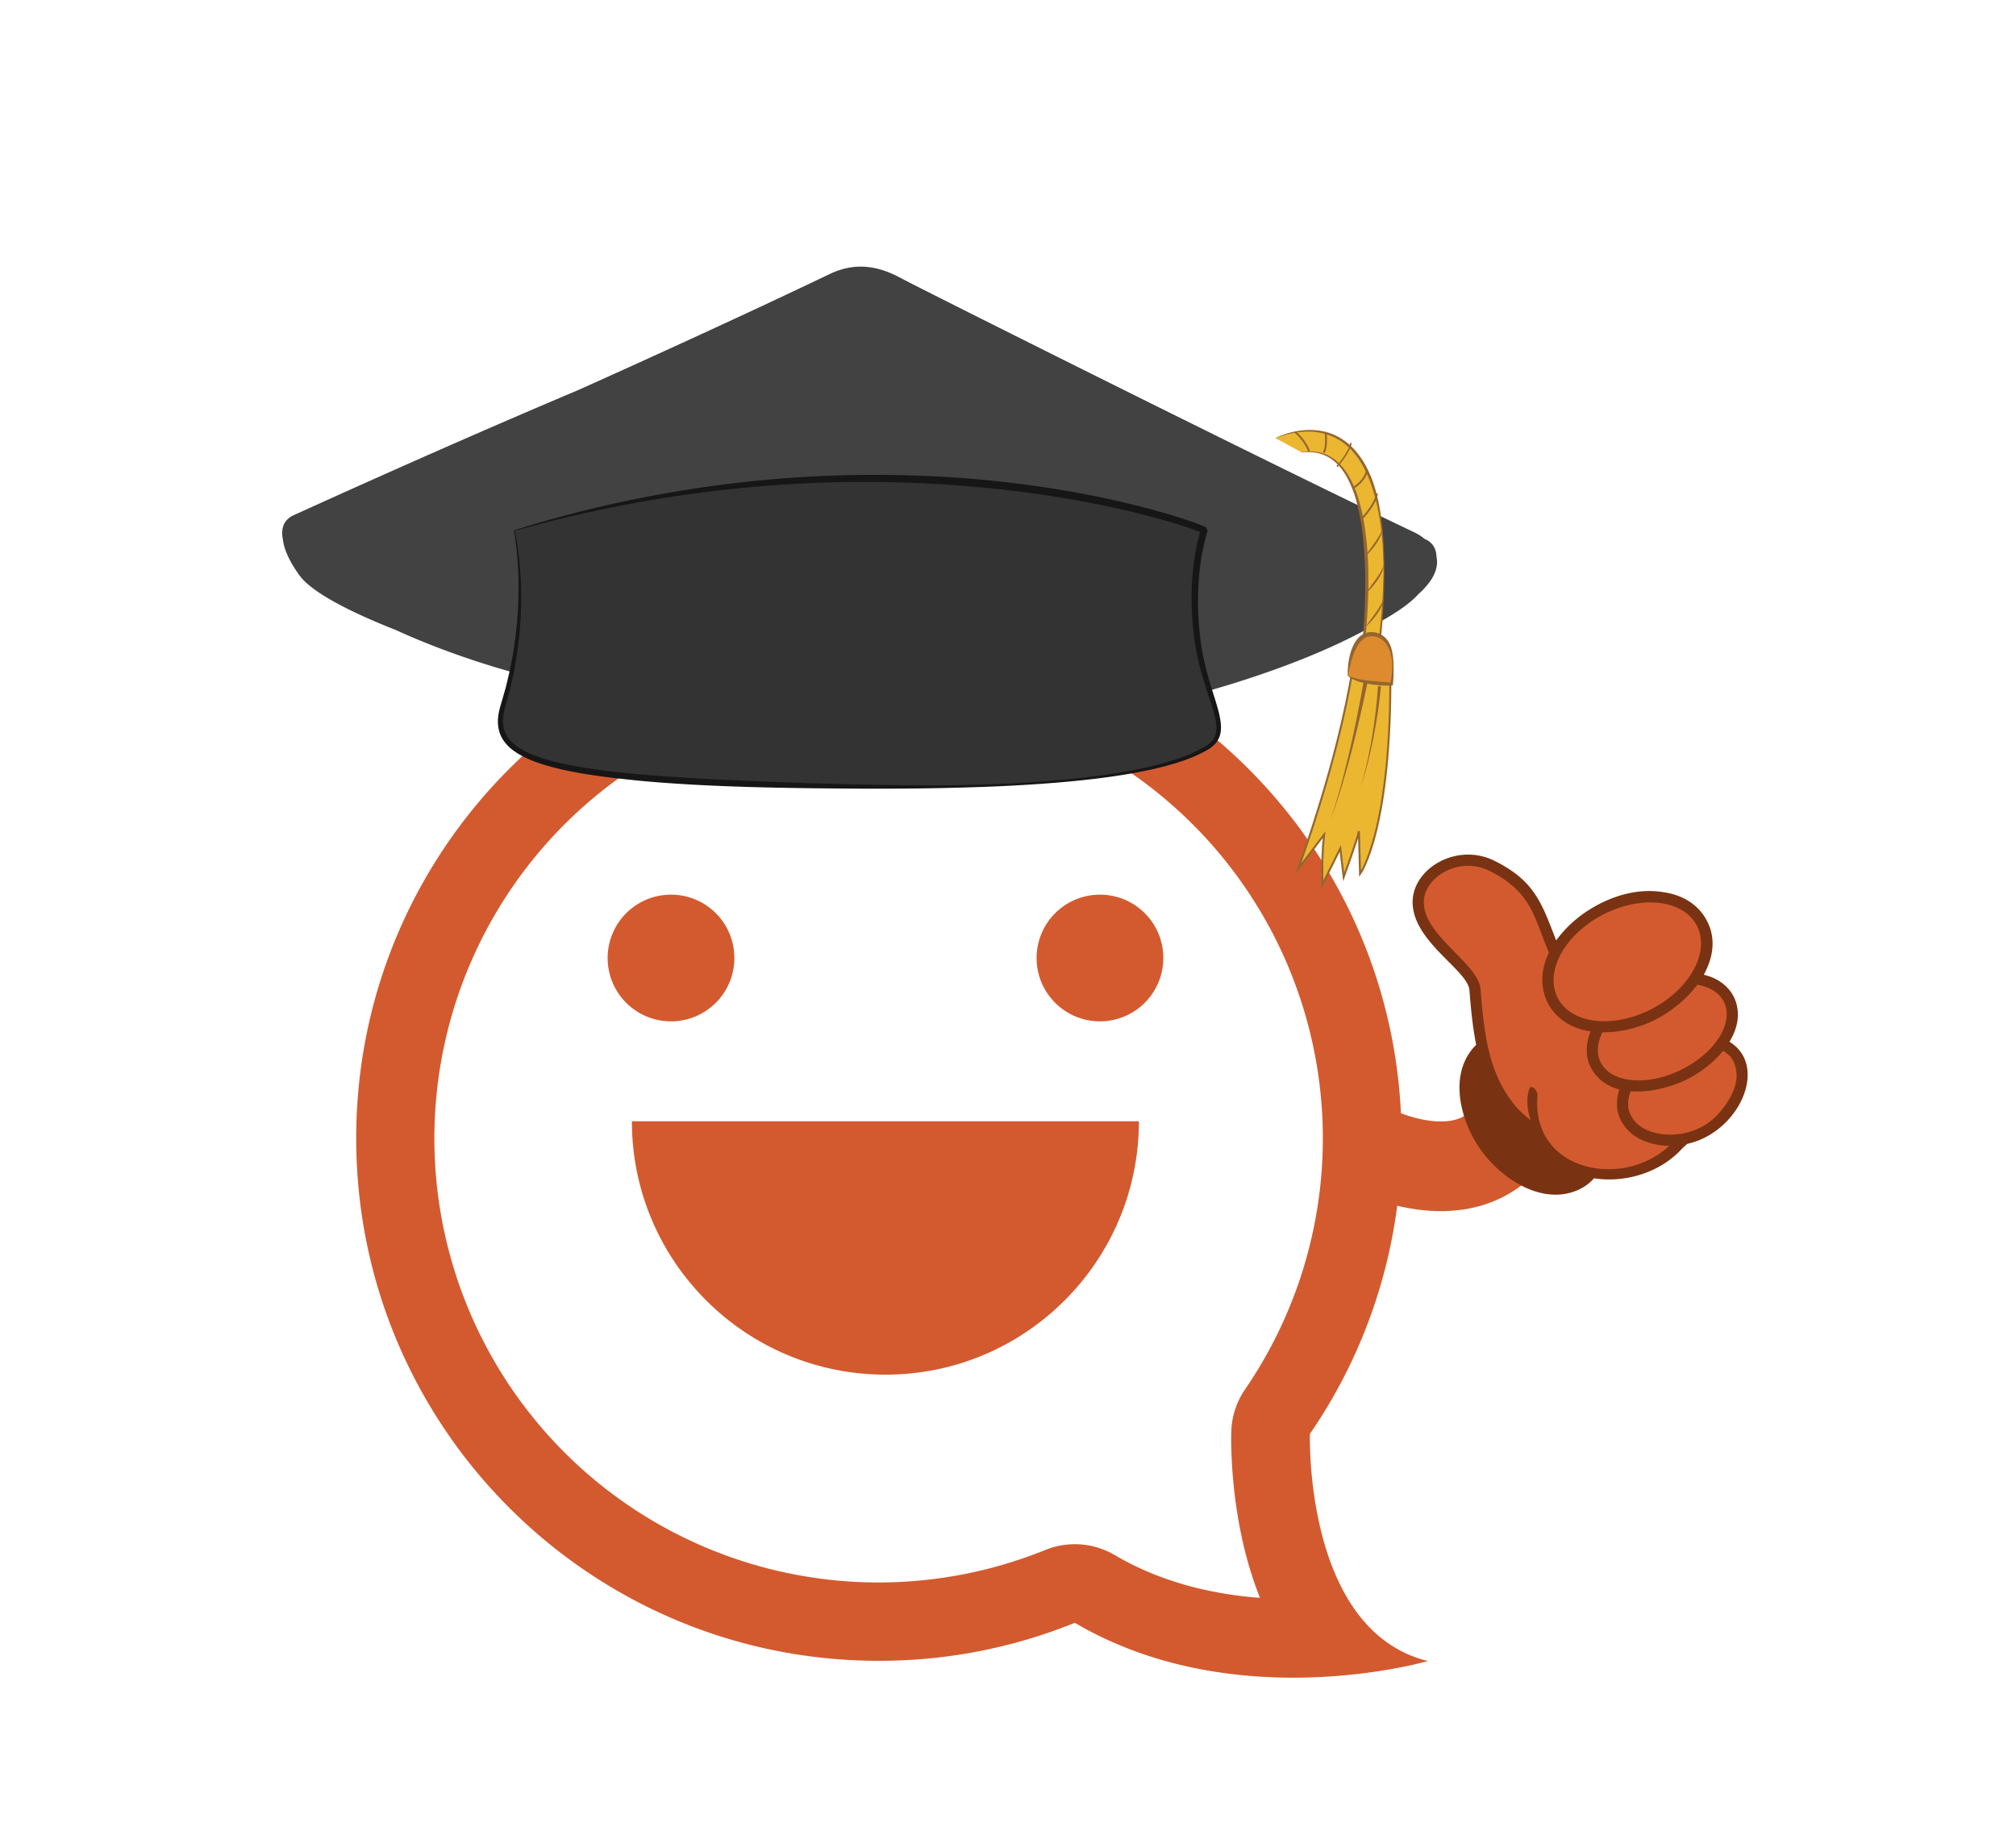 <svg id="Layer_1" data-name="Layer 1" xmlns="http://www.w3.org/2000/svg" viewBox="0 0 2000 1821"><defs><style>.cls-1,.cls-4{fill:#d35a2f;}.cls-12,.cls-13,.cls-2{fill:none;}.cls-2{stroke:#d35a2f;stroke-width:89px;}.cls-10,.cls-12,.cls-13,.cls-2{stroke-miterlimit:10;}.cls-2,.cls-3,.cls-4{fill-rule:evenodd;}.cls-3{fill:#7a3312;}.cls-5{fill:#424243;}.cls-6{fill:#343334;}.cls-7{fill:#161616;}.cls-10,.cls-8{fill:#ecb730;}.cls-9{fill:#94662f;}.cls-10,.cls-12,.cls-13{stroke:#94662f;}.cls-10{stroke-width:1.98px;}.cls-11{fill:#de8a2e;}.cls-12{stroke-width:1.9px;}.cls-13{stroke-width:1.47px;}</style></defs><title>Mesa de trabajo 14</title><path class="cls-1" d="M871.86,689a440.54,440.54,0,0,1,363.34,689.57,78,78,0,0,0-13.68,41.7c-.19,6.15-1.44,61.91,14.85,123.69a356.17,356.17,0,0,0,13.63,41.52,385.11,385.11,0,0,1-55.37-8.08c-32.49-7.25-62.33-18.81-88.7-34.35a78,78,0,0,0-68.87-5.1A440.61,440.61,0,1,1,871.86,689m0-78c-286.35,0-518.48,232.13-518.48,518.48s232.13,518.48,518.48,518.48a516.92,516.92,0,0,0,194.47-37.71c72.64,42.81,151.93,54.45,216.65,54.45,77.11,0,133.55-16.52,133.55-16.52-123.24-30.36-117-225.44-117-225.44a516.07,516.07,0,0,0,90.86-293.26c0-286.35-232.13-518.48-518.48-518.48Z"/><path class="cls-2" d="M1361.09,1140.61s119.32,61.68,155.33-52.2"/><path class="cls-3" d="M1574.35,1175.63a48.4,48.4,0,0,1-9.57,5.44c-35.13,15-74.82-11.31-95-39s-33.16-73.54-8.11-102.39c.89-1,1.82-2,2.79-3-3.52-17.42-5.25-35.68-6.71-54.23-1.68-20-56.79-48.4-56.34-87.76.38-33.19,44-59,81.22-40.54,40.09,19.92,46.91,42.25,61.19,79h0A114.68,114.68,0,0,1,1567.58,909l.56-.43c2.6-2,5.48-4,8.69-6l.11-.07.38-.24.1-.06c3.25-2,6.51-3.86,9.75-5.48,22.23-11.34,43.87-14.47,62.11-11.58,15,1.95,28.92,8.1,38.77,20.3a47.32,47.32,0,0,1,5.67,8.93c7,13.44,7.44,30.35-1.28,48.57l-.27.55-.55,1.13c-.32.63-.65,1.27-1,1.89l-.34.66.27.07.69.18c1.38.37,2.72.78,4,1.22l.13,0,.68.24h0l.65.24.68.26h0l.21.09,1.07.43,0,0a43,43,0,0,1,16.82,12.23l.14.17.57.72.13.18.08.1.36.49a37.19,37.19,0,0,1,6.84,16.68c1.66,10.56-1,20.87-6.18,30.31l-.29.53-.15.26c-.4.72-.8,1.42-1.24,2.13,39.13,23.89,9.87,89.9-41.88,101.32l-4.72,4.28c-21.61,24-56.1,34.69-87.77,29.9A49.19,49.19,0,0,1,1574.35,1175.63Z"/><path class="cls-4" d="M1593.6,905.91c-38.7,18.52-60.79,55.24-49.31,82s52.17,33.46,90.88,14.94,60.79-55.25,49.32-82-52.18-33.46-90.89-14.93Zm-3.93,118.43c17.61.2,35.83-4.54,50.29-11.46,15.69-7.51,32.32-20.19,43.87-35.75C1695,979.05,1704,984,1709,992c12.27,19.63-4.6,49.94-37.68,67.68s-69.85,16.21-82.12-3.43c-5.69-9.1-5.11-20.52.46-31.91Zm127.92,25.15a33.37,33.37,0,0,0-8.21-6.67,113.18,113.18,0,0,1-32.8,26.64c-15.46,8.3-38.34,15-58.82,13.37-4.22,10.38-3.63,21,4.47,30.14,9,10.1,24.69,13.46,37.78,12.83,17.16-.81,33.16-8.08,43.88-19.7,13.53-14.67,26.36-36.82,13.7-56.61ZM1536.64,945.21c-6,12.35-8.46,25.88-5,39.72a48,48,0,0,0,2.47,7.37,47,47,0,0,0,6.66,11.06c9.51,11.77,22.78,17.91,37.2,20.08-5.09,12.59-5.76,26.53,1.85,38.7,6.37,10.18,15.89,16.07,26.79,18.88-4.72,13.56-3,27.68,7.35,39.33s26.78,16.44,42.1,16.62c-47.11,43.66-136.69,24.78-130.83-49.06.73-6.18-6.26-12.54-8.09-7.32-3.56,10.15-1.6,22,1.31,30.82-10.27-7.82-15.61-14-22.09-23.42-20.6-30-24.47-67.44-27.52-106.39-2.18-25.8-56.7-53.09-56.31-86.72.27-24.22,34.6-45.91,65.17-30.73C1519.84,885.1,1522,910.9,1536.64,945.21Z"/><path class="cls-1" d="M665.6,887.73a62.86,62.86,0,1,0,62.93,62.87A62.78,62.78,0,0,0,665.6,887.73Z"/><path class="cls-1" d="M1091.32,887.73a62.86,62.86,0,1,0,62.77,62.87A62.78,62.78,0,0,0,1091.32,887.73Z"/><path class="cls-1" d="M626.87,1112.59c0,138.78,112.65,251.43,251.59,251.43,138.78,0,251.42-112.65,251.42-251.43Z"/><path class="cls-5" d="M1407.15,589.53c16.4-14.66,20.16-27.23,17.91-37.26-.12-12.65-10-16.68-10-16.68l-1.77-.87a51.32,51.32,0,0,0-10.39-6.6c-143-67.95-491.4-242.53-508.06-251.6-17.72-9.64-42.07-18.81-71.62-4.66-76.77,36.77-166,77.66-249.17,115C497.6,419.17,404,460,291,511.35l-.12.06c-10.47,5-12.07,14.42-10.3,23.56.95,8.75,5.35,20.4,16.33,35.7,12.51,17.43,51.3,36.93,96,54.58,64.35,29.44,143.55,52.58,205.21,60.82,120.47,16.1,486.41,23.76,486.41,23.76,11.81-1,29.42-3.82,50.58-8.34,0,.82,0,1.25,0,1.25,6-.51,28.13-6.33,57.56-15.5,57.49-16,123.77-39.64,173-68.38C1384.1,608.87,1398.81,598.9,1407.15,589.53Z"/><path class="cls-6" d="M510.1,526.5S528.47,604,499.22,699.83C482.4,754.89,536.3,776.69,866,780.6c102.73,1.22,270.79-2,331.34-38.56,28.15-17-1.89-48.11-9.52-108.78-8.17-65,6.8-105.13,6.8-107.16S898.6,411.22,510.1,526.5Z"/><path class="cls-7" d="M510.41,526.68a3.24,3.24,0,0,1,.26.63l.19.87.39,1.76.7,3.53q.66,3.54,1.24,7.09l1,7.12.85,7.15c.28,2.39.45,4.78.68,7.17l.32,3.59c.1,1.19.15,2.39.23,3.59l.43,7.19c.12,2.4.15,4.8.22,7.2a374.38,374.38,0,0,1-3,57.56l-.9,7.16-1.2,7.12c-.85,4.73-1.51,9.51-2.63,14.2s-2,9.41-3.15,14.09l-3.78,13.95-.94,3.47c-.32,1.12-.63,2.23-.89,3.36a50.92,50.92,0,0,0-1.19,6.76,32.5,32.5,0,0,0,1,13.18A28.29,28.29,0,0,0,507,735.55a42.79,42.79,0,0,0,5,4.44,61.4,61.4,0,0,0,5.75,3.72c8,4.57,16.94,7.71,26,10.32s18.37,4.56,27.72,6.25c18.71,3.4,37.68,5.64,56.68,7.45,38,3.55,76.25,5.5,114.48,7.14s76.5,2.79,114.78,3.63q28.71.66,57.42.78t57.41-.77c19.13-.59,38.25-1.42,57.34-2.78s38.15-3.05,57.11-5.56c9.48-1.19,18.93-2.66,28.35-4.25s18.76-3.58,28-5.79,18.44-4.85,27.4-8a137.05,137.05,0,0,0,25.72-11.77,28.83,28.83,0,0,0,5.24-4.13,19.77,19.77,0,0,0,2.11-2.48,20.24,20.24,0,0,0,1.57-2.8,18.53,18.53,0,0,0,1.6-6.24l.09-.82v-.83c0-.56,0-1.11,0-1.67-.08-1.13-.09-2.25-.26-3.39a83.09,83.09,0,0,0-3-13.63c-1.34-4.53-2.84-9.06-4.35-13.6-3-9.09-6-18.26-8.46-27.61a238.79,238.79,0,0,1-5.75-28.47c-.34-2.4-.57-4.8-.85-7.2s-.6-4.8-.77-7.21c-.34-4.82-.81-9.63-.92-14.47a278.18,278.18,0,0,1,.25-29,242.27,242.27,0,0,1,3.36-28.89c.86-4.78,1.86-9.54,3-14.26.59-2.34,1.23-4.76,1.84-7l.11-.42c.06-.19,0-.16,0-.16h0c-.32-.64,2.41,4.93,1.44,2.7l-.21-.1-.33-.15-.74-.33c-1-.44-2.12-.87-3.21-1.28-8.81-3.31-17.92-6.19-27-8.91s-18.32-5.21-27.56-7.55c-18.49-4.69-37.14-8.74-55.89-12.27s-37.59-6.58-56.5-9.15-37.89-4.63-56.91-6.28a1241.38,1241.38,0,0,0-228.82,1.53c-38,3.77-75.92,9.12-113.49,16.31q-28.17,5.4-56.13,11.91-14,3.3-27.87,6.88Zm-.62-.36c4.57-1.5,9.44-3.05,13.95-4.38s9.18-2.73,13.78-4.06q13.83-3.95,27.73-7.59c18.55-4.84,37.2-9.32,56-13.22,37.54-7.86,75.45-14.09,113.6-18.37a1181.5,1181.5,0,0,1,230.07-3.53q28.73,2.38,57.29,6.33t56.88,9.38q28.29,5.5,56.24,12.72c9.31,2.43,18.58,5,27.79,7.81s18.37,5.76,27.46,9.24c1.15.45,2.28.9,3.45,1.4l.9.4.48.23.59.31c-.78-2.07,2.44,3.62,1.92,3.34,0,.29-.08.59-.14.88a6.32,6.32,0,0,1-.16.71l-.12.45c-.67,2.4-1.28,4.6-1.87,6.9-1.16,4.57-2.15,9.18-3,13.81a245.58,245.58,0,0,0-3.49,28.13,271.54,271.54,0,0,0-.49,28.39c.05,4.74.49,9.47.76,14.2.13,2.37.44,4.72.66,7.08s.43,4.73.74,7.08a233.15,233.15,0,0,0,5.25,27.88c2.25,9.21,5,18.31,7.91,27.44,1.43,4.57,2.87,9.16,4.17,13.83a88.59,88.59,0,0,1,2.93,14.44c.16,1.24.16,2.51.23,3.77,0,.64,0,1.28-.06,1.92l0,1-.12,1a22.52,22.52,0,0,1-2.09,7.55,24,24,0,0,1-2,3.43,25.85,25.85,0,0,1-2.58,2.94,32.17,32.17,0,0,1-6.09,4.64,140,140,0,0,1-26.6,11.71c-9.16,3.07-18.47,5.53-27.84,7.69-18.77,4.16-37.75,7.14-56.79,9.45s-38.14,4-57.26,5.32-38.26,2.3-57.42,2.94-38.3,1.15-57.46,1.38-38.33.36-57.49.27c-38.31-.17-76.63-.58-114.95-1.67-19.15-.62-38.32-1.32-57.46-2.44S646.72,776,627.61,774s-38.21-4.25-57.17-7.78c-9.48-1.76-18.92-3.92-28.24-6.63s-18.55-6.11-27.16-11.12a65.22,65.22,0,0,1-6.26-4.15,47.75,47.75,0,0,1-5.67-5.09,35.11,35.11,0,0,1-4.68-6.18,32.82,32.82,0,0,1-3.13-7.16,37.87,37.87,0,0,1-1-15.27,56.11,56.11,0,0,1,1.41-7.35c.29-1.21.64-2.39,1-3.57l1-3.45,3.93-13.72c1.2-4.61,2.21-9.26,3.33-13.89s1.94-9.32,2.88-14l1.32-7,1-7.06a388.17,388.17,0,0,0,4.25-57c0-2.39,0-4.78,0-7.16l-.22-7.16c0-1.19-.06-2.39-.12-3.58l-.22-3.57c-.16-2.38-.26-4.77-.47-7.15l-.63-7.14-.79-7.12c-.31-2.37-.64-4.73-1-7.1l-.58-3.53-.32-1.76-.17-.89A7.42,7.42,0,0,1,509.79,526.32Z"/><path class="cls-8" d="M1265.47,434.81s132.94-67,103.06,203l-15.46-4.12s23.18-197.72-61.84-184.84"/><path class="cls-9" d="M1265.41,434.67a77.25,77.25,0,0,1,16.6-5.92,73.08,73.08,0,0,1,17.57-2.11,62.31,62.31,0,0,1,17.62,2.49,56.1,56.1,0,0,1,8.35,3.24,55.39,55.39,0,0,1,7.71,4.56,63.45,63.45,0,0,1,13,12.21,84.92,84.92,0,0,1,9.71,14.93,120.15,120.15,0,0,1,6.86,16.38,166.55,166.55,0,0,1,4.6,17.1,257.76,257.76,0,0,1,4.74,34.94c.86,11.71,1.16,23.45,1.15,35.18s-.45,23.46-1,35.18-1.58,23.41-2.69,35.1l-.12,1.29-1.28-.33-15.49-4-1-.27.1-1.09c1.74-18.1,2.61-36.36,2.58-54.56a412.25,412.25,0,0,0-3.34-54.43,213.52,213.52,0,0,0-5.28-26.67,110.23,110.23,0,0,0-10-25.12,60.58,60.58,0,0,0-7.84-10.94,41.63,41.63,0,0,0-10.45-8.37,37.65,37.65,0,0,0-12.7-4.37,48.87,48.87,0,0,0-13.56-.09l0-.3a47.5,47.5,0,0,1,13.73-.48,38.4,38.4,0,0,1,13.23,4,43.17,43.17,0,0,1,11.08,8.38,61.73,61.73,0,0,1,8.39,11.06,109.46,109.46,0,0,1,10.68,25.48,202.73,202.73,0,0,1,5.75,27,363.89,363.89,0,0,1,3.44,54.87q-.1,13.74-.89,27.45c-.53,9.15-1.22,18.26-2.3,27.39l-.93-1.36,15.43,4.25-1.41,1c1.39-11.62,2.64-23.27,3.52-34.94s1.38-23.39,1.48-35.09c.18-23.4-1.74-46.93-7.1-69.63q-2.08-8.51-4.89-16.75a129.55,129.55,0,0,0-6.81-16,86.73,86.73,0,0,0-9.29-14.57,61.07,61.07,0,0,0-12.42-11.88,53.93,53.93,0,0,0-7.36-4.45,62.81,62.81,0,0,0-8-3.28,60.86,60.86,0,0,0-17-2.84,82.83,82.83,0,0,0-34,6.65Z"/><path class="cls-10" d="M1341.88,663.75c-14.88,93.32-54,198.36-54,198.36l25.77-34-1.13,11.27-.67,14v24.34l17.8-35.84,3.38,28.4s14.23-39.22,15.11-45.53l1.12,42.38s31.79-43.28,30-205.12"/><path class="cls-11" d="M1337.22,670.36s2.43-48,28.85-40.27c22.54,6.61,14.43,48.69,14.43,48.69S1347.13,678.48,1337.22,670.36Z"/><path class="cls-9" d="M1337,670.44a1.35,1.35,0,0,1,0-.2v-.77l0-.89c0-.59,0-1.18,0-1.77q0-1.77.15-3.54c.15-2.35.4-4.71.78-7a67.44,67.44,0,0,1,1.46-7,50.7,50.7,0,0,1,2.3-6.86,34.48,34.48,0,0,1,3.51-6.51,21.76,21.76,0,0,1,5.32-5.52,16.41,16.41,0,0,1,7.35-3,19.85,19.85,0,0,1,19.69,9.55,28.33,28.33,0,0,1,2.85,6.77,45.14,45.14,0,0,1,1.42,7,106.25,106.25,0,0,1,.72,14.13,132.85,132.85,0,0,1-.66,14.19l-.13,1.1-1.27.05a96.07,96.07,0,0,1-11.26-.16c-1.87-.11-3.74-.33-5.6-.55s-3.73-.47-5.58-.81a72.74,72.74,0,0,1-11-2.69,38.24,38.24,0,0,1-5.27-2.18,25.27,25.27,0,0,1-2.46-1.46c-.4-.26-.78-.57-1.15-.86S1337.37,670.77,1337,670.44Zm.37-.16,1.14.6c.42.19.82.41,1.24.58.84.36,1.7.66,2.56.95a52.77,52.77,0,0,0,5.3,1.36c3.58.75,7.21,1.25,10.86,1.67,1.83.19,3.65.41,5.49.57l5.5.46c3.67.25,7.36.63,11,.9l-1.4,1.14a76.23,76.23,0,0,0,2.12-13.69,54.62,54.62,0,0,0-1-13.82,32.43,32.43,0,0,0-5.23-12.39,18.87,18.87,0,0,0-4.56-4.45,16.38,16.38,0,0,0-5.78-2.44,15.55,15.55,0,0,0-6.17-.24,13.74,13.74,0,0,0-5.5,2.33,20.59,20.59,0,0,0-4.44,4.45,38.22,38.22,0,0,0-3.41,5.67,76.31,76.31,0,0,0-4.7,12.83q-.92,3.35-1.67,6.75c-.26,1.13-.51,2.27-.72,3.42l-.32,1.72-.17.86-.07.43,0,.22,0,.1S1337.44,670.38,1337.4,670.28Z"/><path class="cls-9" d="M1354.05,622.58c3.4-4.74,7-9.26,10.24-14q2.52-3.5,4.73-7.15a35.81,35.81,0,0,0,3.66-7.76,21.31,21.31,0,0,1-2.36,8.45,42.34,42.34,0,0,1-2.07,3.88c-.78,1.25-1.57,2.48-2.41,3.67a75,75,0,0,1-5.49,6.81A59,59,0,0,1,1354.05,622.58Z"/><path class="cls-9" d="M1354.05,589.52c3.4-4.74,7-9.26,10.24-13.95q2.52-3.5,4.73-7.15a35.81,35.81,0,0,0,3.66-7.76,21.31,21.31,0,0,1-2.36,8.45,42.34,42.34,0,0,1-2.07,3.88c-.78,1.25-1.57,2.48-2.41,3.67a75,75,0,0,1-5.49,6.81A59,59,0,0,1,1354.05,589.52Z"/><path class="cls-9" d="M1352.85,553.45c3.39-4.73,7-9.26,10.24-14,1.68-2.32,3.26-4.71,4.72-7.15a35.77,35.77,0,0,0,3.67-7.75,21.22,21.22,0,0,1-2.36,8.44,43.86,43.86,0,0,1-2.07,3.89c-.78,1.24-1.57,2.47-2.41,3.67a72,72,0,0,1-5.5,6.8A58,58,0,0,1,1352.85,553.45Z"/><path class="cls-12" d="M1350.74,515s13.71-14.13,15.33-25.25"/><path class="cls-12" d="M1343.53,483.42s11-6.31,12.62-17.43"/><path class="cls-13" d="M1326.4,463s12.62-14.41,13.82-23.45"/><path class="cls-12" d="M1315,428.72s2.1,13.53-1.81,20.44"/><path class="cls-12" d="M1284.92,428.72s9.62,7.52,13.83,19.24"/><path class="cls-9" d="M1356.92,675.83c-2.36,11.8-4.93,23.52-7.63,35.23s-5.55,23.36-8.58,35-6.27,23.18-9.76,34.66-7.33,22.87-11.62,34.07c4-11.32,7.44-22.8,10.66-34.35s6-23.19,8.78-34.86,5.22-23.39,7.59-35.14,4.61-23.52,6.62-35.3Z"/><path class="cls-9" d="M1370,681c-.76,8.66-1.84,17.21-3.11,25.76s-2.75,17-4.44,25.51c-.81,4.23-1.77,8.44-2.68,12.66s-1.92,8.4-3,12.57c-2.08,8.37-4.58,16.63-7.16,24.84,2.34-8.29,4.6-16.6,6.43-25,1-4.18,1.79-8.42,2.67-12.63s1.62-8.45,2.3-12.7q2.16-12.72,3.69-25.53c1-8.53,1.85-17.11,2.35-25.64Z"/></svg>